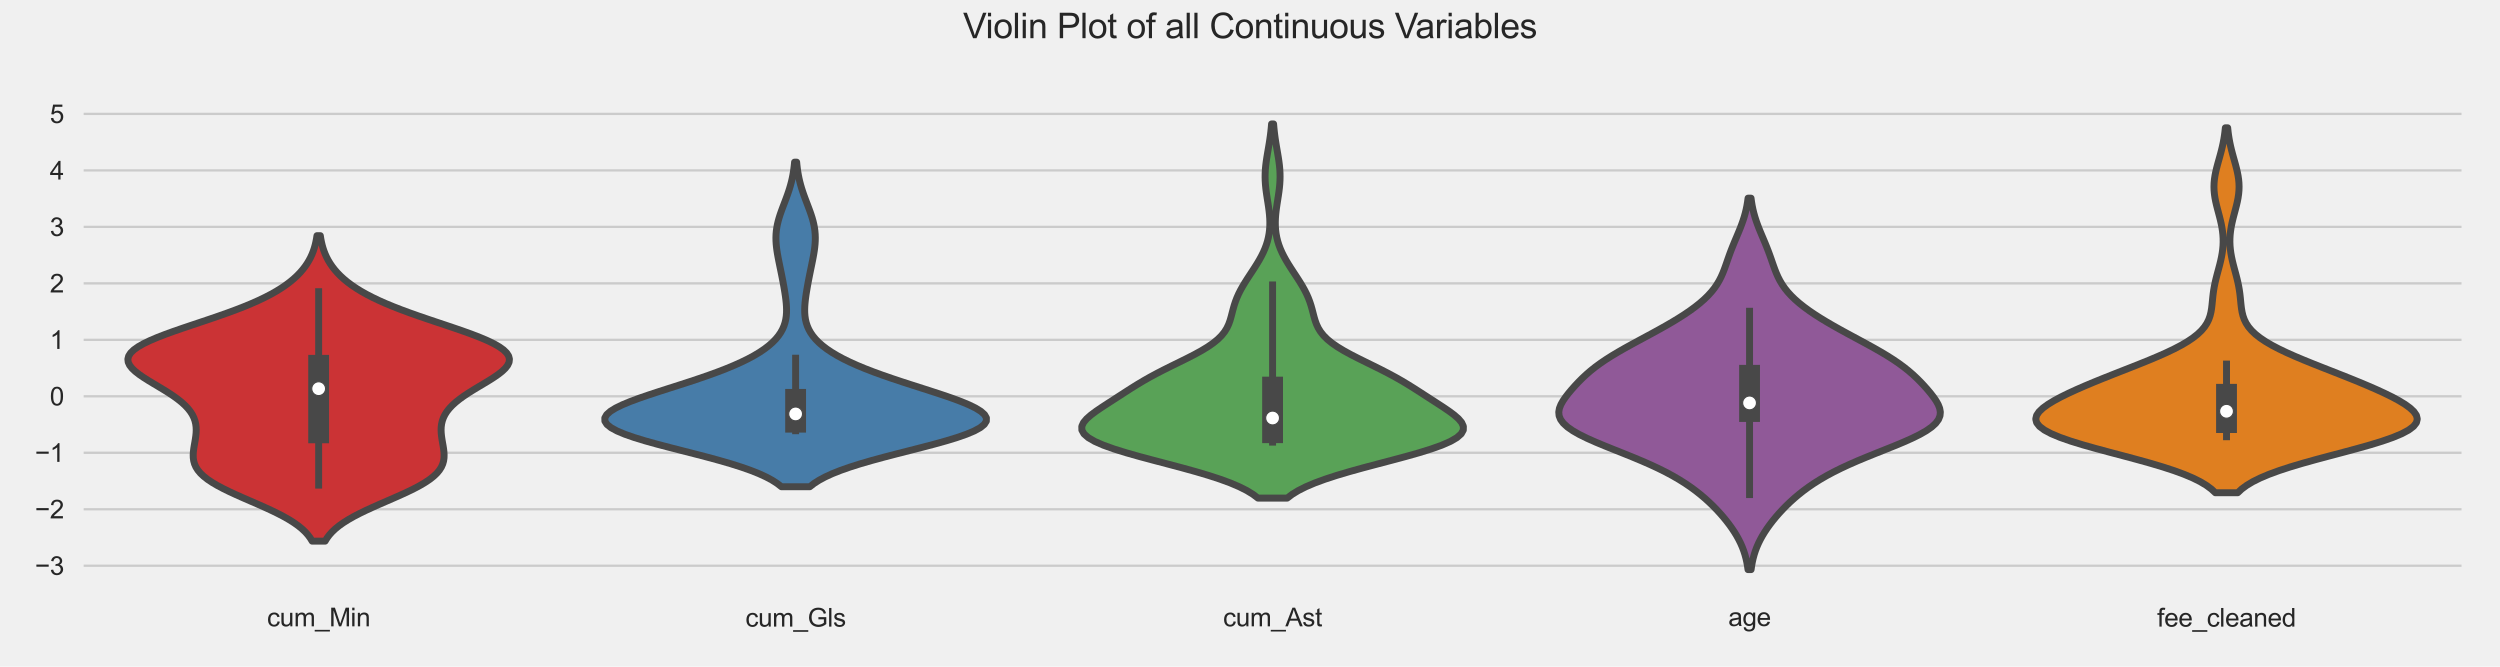 <?xml version="1.0" encoding="utf-8" standalone="no"?>
<!DOCTYPE svg PUBLIC "-//W3C//DTD SVG 1.1//EN"
  "http://www.w3.org/Graphics/SVG/1.1/DTD/svg11.dtd">
<svg xmlns:xlink="http://www.w3.org/1999/xlink" width="1080pt" height="288pt" viewBox="0 0 1080 288" xmlns="http://www.w3.org/2000/svg" version="1.1">
 <defs>
  <style type="text/css">*{stroke-linejoin: round; stroke-linecap: butt}</style>
 </defs>
 <g id="figure_1">
  <g id="patch_1">
   <path d="M 0 288 
L 1080 288 
L 1080 0 
L 0 0 
z
" style="fill: #f0f0f0"/>
  </g>
  <g id="axes_1">
   <g id="patch_2">
    <path d="M 34.63 255.699 
L 1064.88 255.699 
L 1064.88 43.92 
L 34.63 43.92 
z
" style="fill: #f0f0f0"/>
   </g>
   <g id="matplotlib.axis_1">
    <g id="xtick_1">
     <g id="text_1">
      <!-- cum_Min -->
      <g style="fill: #262626" transform="translate(115.345 270.572)scale(0.11 -0.11)">
       <defs>
        <path id="ArialMT-63" d="M 2588 1216 
L 3141 1144 
Q 3050 572 2676 248 
Q 2303 -75 1759 -75 
Q 1078 -75 664 370 
Q 250 816 250 1647 
Q 250 2184 428 2587 
Q 606 2991 970 3192 
Q 1334 3394 1763 3394 
Q 2303 3394 2647 3120 
Q 2991 2847 3088 2344 
L 2541 2259 
Q 2463 2594 2264 2762 
Q 2066 2931 1784 2931 
Q 1359 2931 1093 2626 
Q 828 2322 828 1663 
Q 828 994 1084 691 
Q 1341 388 1753 388 
Q 2084 388 2306 591 
Q 2528 794 2588 1216 
z
" transform="scale(0.016)"/>
        <path id="ArialMT-75" d="M 2597 0 
L 2597 488 
Q 2209 -75 1544 -75 
Q 1250 -75 995 37 
Q 741 150 617 320 
Q 494 491 444 738 
Q 409 903 409 1263 
L 409 3319 
L 972 3319 
L 972 1478 
Q 972 1038 1006 884 
Q 1059 663 1231 536 
Q 1403 409 1656 409 
Q 1909 409 2131 539 
Q 2353 669 2445 892 
Q 2538 1116 2538 1541 
L 2538 3319 
L 3100 3319 
L 3100 0 
L 2597 0 
z
" transform="scale(0.016)"/>
        <path id="ArialMT-6d" d="M 422 0 
L 422 3319 
L 925 3319 
L 925 2853 
Q 1081 3097 1340 3245 
Q 1600 3394 1931 3394 
Q 2300 3394 2536 3241 
Q 2772 3088 2869 2813 
Q 3263 3394 3894 3394 
Q 4388 3394 4653 3120 
Q 4919 2847 4919 2278 
L 4919 0 
L 4359 0 
L 4359 2091 
Q 4359 2428 4304 2576 
Q 4250 2725 4106 2815 
Q 3963 2906 3769 2906 
Q 3419 2906 3187 2673 
Q 2956 2441 2956 1928 
L 2956 0 
L 2394 0 
L 2394 2156 
Q 2394 2531 2256 2718 
Q 2119 2906 1806 2906 
Q 1569 2906 1367 2781 
Q 1166 2656 1075 2415 
Q 984 2175 984 1722 
L 984 0 
L 422 0 
z
" transform="scale(0.016)"/>
        <path id="ArialMT-5f" d="M -97 -1272 
L -97 -866 
L 3631 -866 
L 3631 -1272 
L -97 -1272 
z
" transform="scale(0.016)"/>
        <path id="ArialMT-4d" d="M 475 0 
L 475 4581 
L 1388 4581 
L 2472 1338 
Q 2622 884 2691 659 
Q 2769 909 2934 1394 
L 4031 4581 
L 4847 4581 
L 4847 0 
L 4263 0 
L 4263 3834 
L 2931 0 
L 2384 0 
L 1059 3900 
L 1059 0 
L 475 0 
z
" transform="scale(0.016)"/>
        <path id="ArialMT-69" d="M 425 3934 
L 425 4581 
L 988 4581 
L 988 3934 
L 425 3934 
z
M 425 0 
L 425 3319 
L 988 3319 
L 988 0 
L 425 0 
z
" transform="scale(0.016)"/>
        <path id="ArialMT-6e" d="M 422 0 
L 422 3319 
L 928 3319 
L 928 2847 
Q 1294 3394 1984 3394 
Q 2284 3394 2536 3286 
Q 2788 3178 2913 3003 
Q 3038 2828 3088 2588 
Q 3119 2431 3119 2041 
L 3119 0 
L 2556 0 
L 2556 2019 
Q 2556 2363 2490 2533 
Q 2425 2703 2258 2804 
Q 2091 2906 1866 2906 
Q 1506 2906 1245 2678 
Q 984 2450 984 1813 
L 984 0 
L 422 0 
z
" transform="scale(0.016)"/>
       </defs>
       <use xlink:href="#ArialMT-63"/>
       <use xlink:href="#ArialMT-75" x="50"/>
       <use xlink:href="#ArialMT-6d" x="105.615"/>
       <use xlink:href="#ArialMT-5f" x="188.916"/>
       <use xlink:href="#ArialMT-4d" x="244.531"/>
       <use xlink:href="#ArialMT-69" x="327.832"/>
       <use xlink:href="#ArialMT-6e" x="350.049"/>
      </g>
     </g>
    </g>
    <g id="xtick_2">
     <g id="text_2">
      <!-- cum_Gls -->
      <g style="fill: #262626" transform="translate(322.007 270.706)scale(0.11 -0.11)">
       <defs>
        <path id="ArialMT-47" d="M 2638 1797 
L 2638 2334 
L 4578 2338 
L 4578 638 
Q 4131 281 3656 101 
Q 3181 -78 2681 -78 
Q 2006 -78 1454 211 
Q 903 500 622 1047 
Q 341 1594 341 2269 
Q 341 2938 620 3517 
Q 900 4097 1425 4378 
Q 1950 4659 2634 4659 
Q 3131 4659 3532 4498 
Q 3934 4338 4162 4050 
Q 4391 3763 4509 3300 
L 3963 3150 
Q 3859 3500 3706 3700 
Q 3553 3900 3268 4020 
Q 2984 4141 2638 4141 
Q 2222 4141 1919 4014 
Q 1616 3888 1430 3681 
Q 1244 3475 1141 3228 
Q 966 2803 966 2306 
Q 966 1694 1177 1281 
Q 1388 869 1791 669 
Q 2194 469 2647 469 
Q 3041 469 3416 620 
Q 3791 772 3984 944 
L 3984 1797 
L 2638 1797 
z
" transform="scale(0.016)"/>
        <path id="ArialMT-6c" d="M 409 0 
L 409 4581 
L 972 4581 
L 972 0 
L 409 0 
z
" transform="scale(0.016)"/>
        <path id="ArialMT-73" d="M 197 991 
L 753 1078 
Q 800 744 1014 566 
Q 1228 388 1613 388 
Q 2000 388 2187 545 
Q 2375 703 2375 916 
Q 2375 1106 2209 1216 
Q 2094 1291 1634 1406 
Q 1016 1563 777 1677 
Q 538 1791 414 1992 
Q 291 2194 291 2438 
Q 291 2659 392 2848 
Q 494 3038 669 3163 
Q 800 3259 1026 3326 
Q 1253 3394 1513 3394 
Q 1903 3394 2198 3281 
Q 2494 3169 2634 2976 
Q 2775 2784 2828 2463 
L 2278 2388 
Q 2241 2644 2061 2787 
Q 1881 2931 1553 2931 
Q 1166 2931 1000 2803 
Q 834 2675 834 2503 
Q 834 2394 903 2306 
Q 972 2216 1119 2156 
Q 1203 2125 1616 2013 
Q 2213 1853 2448 1751 
Q 2684 1650 2818 1456 
Q 2953 1263 2953 975 
Q 2953 694 2789 445 
Q 2625 197 2315 61 
Q 2006 -75 1616 -75 
Q 969 -75 630 194 
Q 291 463 197 991 
z
" transform="scale(0.016)"/>
       </defs>
       <use xlink:href="#ArialMT-63"/>
       <use xlink:href="#ArialMT-75" x="50"/>
       <use xlink:href="#ArialMT-6d" x="105.615"/>
       <use xlink:href="#ArialMT-5f" x="188.916"/>
       <use xlink:href="#ArialMT-47" x="244.531"/>
       <use xlink:href="#ArialMT-6c" x="322.314"/>
       <use xlink:href="#ArialMT-73" x="344.531"/>
      </g>
     </g>
    </g>
    <g id="xtick_3">
     <g id="text_3">
      <!-- cum_Ast -->
      <g style="fill: #262626" transform="translate(528.36 270.572)scale(0.11 -0.11)">
       <defs>
        <path id="ArialMT-41" d="M -9 0 
L 1750 4581 
L 2403 4581 
L 4278 0 
L 3588 0 
L 3053 1388 
L 1138 1388 
L 634 0 
L -9 0 
z
M 1313 1881 
L 2866 1881 
L 2388 3150 
Q 2169 3728 2063 4100 
Q 1975 3659 1816 3225 
L 1313 1881 
z
" transform="scale(0.016)"/>
        <path id="ArialMT-74" d="M 1650 503 
L 1731 6 
Q 1494 -44 1306 -44 
Q 1000 -44 831 53 
Q 663 150 594 308 
Q 525 466 525 972 
L 525 2881 
L 113 2881 
L 113 3319 
L 525 3319 
L 525 4141 
L 1084 4478 
L 1084 3319 
L 1650 3319 
L 1650 2881 
L 1084 2881 
L 1084 941 
Q 1084 700 1114 631 
Q 1144 563 1211 522 
Q 1278 481 1403 481 
Q 1497 481 1650 503 
z
" transform="scale(0.016)"/>
       </defs>
       <use xlink:href="#ArialMT-63"/>
       <use xlink:href="#ArialMT-75" x="50"/>
       <use xlink:href="#ArialMT-6d" x="105.615"/>
       <use xlink:href="#ArialMT-5f" x="188.916"/>
       <use xlink:href="#ArialMT-41" x="244.531"/>
       <use xlink:href="#ArialMT-73" x="311.23"/>
       <use xlink:href="#ArialMT-74" x="361.23"/>
      </g>
     </g>
    </g>
    <g id="xtick_4">
     <g id="text_4">
      <!-- age -->
      <g style="fill: #262626" transform="translate(746.629 270.443)scale(0.11 -0.11)">
       <defs>
        <path id="ArialMT-61" d="M 2588 409 
Q 2275 144 1986 34 
Q 1697 -75 1366 -75 
Q 819 -75 525 192 
Q 231 459 231 875 
Q 231 1119 342 1320 
Q 453 1522 633 1644 
Q 813 1766 1038 1828 
Q 1203 1872 1538 1913 
Q 2219 1994 2541 2106 
Q 2544 2222 2544 2253 
Q 2544 2597 2384 2738 
Q 2169 2928 1744 2928 
Q 1347 2928 1158 2789 
Q 969 2650 878 2297 
L 328 2372 
Q 403 2725 575 2942 
Q 747 3159 1072 3276 
Q 1397 3394 1825 3394 
Q 2250 3394 2515 3294 
Q 2781 3194 2906 3042 
Q 3031 2891 3081 2659 
Q 3109 2516 3109 2141 
L 3109 1391 
Q 3109 606 3145 398 
Q 3181 191 3288 0 
L 2700 0 
Q 2613 175 2588 409 
z
M 2541 1666 
Q 2234 1541 1622 1453 
Q 1275 1403 1131 1340 
Q 988 1278 909 1158 
Q 831 1038 831 891 
Q 831 666 1001 516 
Q 1172 366 1500 366 
Q 1825 366 2078 508 
Q 2331 650 2450 897 
Q 2541 1088 2541 1459 
L 2541 1666 
z
" transform="scale(0.016)"/>
        <path id="ArialMT-67" d="M 319 -275 
L 866 -356 
Q 900 -609 1056 -725 
Q 1266 -881 1628 -881 
Q 2019 -881 2231 -725 
Q 2444 -569 2519 -288 
Q 2563 -116 2559 434 
Q 2191 0 1641 0 
Q 956 0 581 494 
Q 206 988 206 1678 
Q 206 2153 378 2554 
Q 550 2956 876 3175 
Q 1203 3394 1644 3394 
Q 2231 3394 2613 2919 
L 2613 3319 
L 3131 3319 
L 3131 450 
Q 3131 -325 2973 -648 
Q 2816 -972 2473 -1159 
Q 2131 -1347 1631 -1347 
Q 1038 -1347 672 -1080 
Q 306 -813 319 -275 
z
M 784 1719 
Q 784 1066 1043 766 
Q 1303 466 1694 466 
Q 2081 466 2343 764 
Q 2606 1063 2606 1700 
Q 2606 2309 2336 2618 
Q 2066 2928 1684 2928 
Q 1309 2928 1046 2623 
Q 784 2319 784 1719 
z
" transform="scale(0.016)"/>
        <path id="ArialMT-65" d="M 2694 1069 
L 3275 997 
Q 3138 488 2766 206 
Q 2394 -75 1816 -75 
Q 1088 -75 661 373 
Q 234 822 234 1631 
Q 234 2469 665 2931 
Q 1097 3394 1784 3394 
Q 2450 3394 2872 2941 
Q 3294 2488 3294 1666 
Q 3294 1616 3291 1516 
L 816 1516 
Q 847 969 1125 678 
Q 1403 388 1819 388 
Q 2128 388 2347 550 
Q 2566 713 2694 1069 
z
M 847 1978 
L 2700 1978 
Q 2663 2397 2488 2606 
Q 2219 2931 1791 2931 
Q 1403 2931 1139 2672 
Q 875 2413 847 1978 
z
" transform="scale(0.016)"/>
       </defs>
       <use xlink:href="#ArialMT-61"/>
       <use xlink:href="#ArialMT-67" x="55.615"/>
       <use xlink:href="#ArialMT-65" x="111.23"/>
      </g>
     </g>
    </g>
    <g id="xtick_5">
     <g id="text_5">
      <!-- fee_cleaned -->
      <g style="fill: #262626" transform="translate(931.887 270.706)scale(0.11 -0.11)">
       <defs>
        <path id="ArialMT-66" d="M 556 0 
L 556 2881 
L 59 2881 
L 59 3319 
L 556 3319 
L 556 3672 
Q 556 4006 616 4169 
Q 697 4388 901 4523 
Q 1106 4659 1475 4659 
Q 1713 4659 2000 4603 
L 1916 4113 
Q 1741 4144 1584 4144 
Q 1328 4144 1222 4034 
Q 1116 3925 1116 3625 
L 1116 3319 
L 1763 3319 
L 1763 2881 
L 1116 2881 
L 1116 0 
L 556 0 
z
" transform="scale(0.016)"/>
        <path id="ArialMT-64" d="M 2575 0 
L 2575 419 
Q 2259 -75 1647 -75 
Q 1250 -75 917 144 
Q 584 363 401 755 
Q 219 1147 219 1656 
Q 219 2153 384 2558 
Q 550 2963 881 3178 
Q 1213 3394 1622 3394 
Q 1922 3394 2156 3267 
Q 2391 3141 2538 2938 
L 2538 4581 
L 3097 4581 
L 3097 0 
L 2575 0 
z
M 797 1656 
Q 797 1019 1065 703 
Q 1334 388 1700 388 
Q 2069 388 2326 689 
Q 2584 991 2584 1609 
Q 2584 2291 2321 2609 
Q 2059 2928 1675 2928 
Q 1300 2928 1048 2622 
Q 797 2316 797 1656 
z
" transform="scale(0.016)"/>
       </defs>
       <use xlink:href="#ArialMT-66"/>
       <use xlink:href="#ArialMT-65" x="27.783"/>
       <use xlink:href="#ArialMT-65" x="83.398"/>
       <use xlink:href="#ArialMT-5f" x="139.014"/>
       <use xlink:href="#ArialMT-63" x="194.629"/>
       <use xlink:href="#ArialMT-6c" x="244.629"/>
       <use xlink:href="#ArialMT-65" x="266.846"/>
       <use xlink:href="#ArialMT-61" x="322.461"/>
       <use xlink:href="#ArialMT-6e" x="378.076"/>
       <use xlink:href="#ArialMT-65" x="433.691"/>
       <use xlink:href="#ArialMT-64" x="489.307"/>
      </g>
     </g>
    </g>
   </g>
   <g id="matplotlib.axis_2">
    <g id="ytick_1">
     <g id="line2d_1">
      <path d="M 34.63 244.397 
L 1064.88 244.397 
" clip-path="url(#p0bb8c20be9)" style="fill: none; stroke: #cbcbcb"/>
     </g>
     <g id="text_6">
      <!-- −3 -->
      <g style="fill: #262626" transform="translate(15.088 248.334)scale(0.11 -0.11)">
       <defs>
        <path id="ArialMT-2212" d="M 3381 1997 
L 356 1997 
L 356 2522 
L 3381 2522 
L 3381 1997 
z
" transform="scale(0.016)"/>
        <path id="ArialMT-33" d="M 269 1209 
L 831 1284 
Q 928 806 1161 595 
Q 1394 384 1728 384 
Q 2125 384 2398 659 
Q 2672 934 2672 1341 
Q 2672 1728 2419 1979 
Q 2166 2231 1775 2231 
Q 1616 2231 1378 2169 
L 1441 2663 
Q 1497 2656 1531 2656 
Q 1891 2656 2178 2843 
Q 2466 3031 2466 3422 
Q 2466 3731 2256 3934 
Q 2047 4138 1716 4138 
Q 1388 4138 1169 3931 
Q 950 3725 888 3313 
L 325 3413 
Q 428 3978 793 4289 
Q 1159 4600 1703 4600 
Q 2078 4600 2393 4439 
Q 2709 4278 2876 4000 
Q 3044 3722 3044 3409 
Q 3044 3113 2884 2869 
Q 2725 2625 2413 2481 
Q 2819 2388 3044 2092 
Q 3269 1797 3269 1353 
Q 3269 753 2831 336 
Q 2394 -81 1725 -81 
Q 1122 -81 723 278 
Q 325 638 269 1209 
z
" transform="scale(0.016)"/>
       </defs>
       <use xlink:href="#ArialMT-2212"/>
       <use xlink:href="#ArialMT-33" x="58.398"/>
      </g>
     </g>
    </g>
    <g id="ytick_2">
     <g id="line2d_2">
      <path d="M 34.63 219.999 
L 1064.88 219.999 
" clip-path="url(#p0bb8c20be9)" style="fill: none; stroke: #cbcbcb"/>
     </g>
     <g id="text_7">
      <!-- −2 -->
      <g style="fill: #262626" transform="translate(15.088 223.935)scale(0.11 -0.11)">
       <defs>
        <path id="ArialMT-32" d="M 3222 541 
L 3222 0 
L 194 0 
Q 188 203 259 391 
Q 375 700 629 1000 
Q 884 1300 1366 1694 
Q 2113 2306 2375 2664 
Q 2638 3022 2638 3341 
Q 2638 3675 2398 3904 
Q 2159 4134 1775 4134 
Q 1369 4134 1125 3890 
Q 881 3647 878 3216 
L 300 3275 
Q 359 3922 746 4261 
Q 1134 4600 1788 4600 
Q 2447 4600 2831 4234 
Q 3216 3869 3216 3328 
Q 3216 3053 3103 2787 
Q 2991 2522 2730 2228 
Q 2469 1934 1863 1422 
Q 1356 997 1212 845 
Q 1069 694 975 541 
L 3222 541 
z
" transform="scale(0.016)"/>
       </defs>
       <use xlink:href="#ArialMT-2212"/>
       <use xlink:href="#ArialMT-32" x="58.398"/>
      </g>
     </g>
    </g>
    <g id="ytick_3">
     <g id="line2d_3">
      <path d="M 34.63 195.6 
L 1064.88 195.6 
" clip-path="url(#p0bb8c20be9)" style="fill: none; stroke: #cbcbcb"/>
     </g>
     <g id="text_8">
      <!-- −1 -->
      <g style="fill: #262626" transform="translate(15.088 199.537)scale(0.11 -0.11)">
       <defs>
        <path id="ArialMT-31" d="M 2384 0 
L 1822 0 
L 1822 3584 
Q 1619 3391 1289 3197 
Q 959 3003 697 2906 
L 697 3450 
Q 1169 3672 1522 3987 
Q 1875 4303 2022 4600 
L 2384 4600 
L 2384 0 
z
" transform="scale(0.016)"/>
       </defs>
       <use xlink:href="#ArialMT-2212"/>
       <use xlink:href="#ArialMT-31" x="58.398"/>
      </g>
     </g>
    </g>
    <g id="ytick_4">
     <g id="line2d_4">
      <path d="M 34.63 171.202 
L 1064.88 171.202 
" clip-path="url(#p0bb8c20be9)" style="fill: none; stroke: #cbcbcb"/>
     </g>
     <g id="text_9">
      <!-- 0 -->
      <g style="fill: #262626" transform="translate(21.513 175.138)scale(0.11 -0.11)">
       <defs>
        <path id="ArialMT-30" d="M 266 2259 
Q 266 3072 433 3567 
Q 600 4063 929 4331 
Q 1259 4600 1759 4600 
Q 2128 4600 2406 4451 
Q 2684 4303 2865 4023 
Q 3047 3744 3150 3342 
Q 3253 2941 3253 2259 
Q 3253 1453 3087 958 
Q 2922 463 2592 192 
Q 2263 -78 1759 -78 
Q 1097 -78 719 397 
Q 266 969 266 2259 
z
M 844 2259 
Q 844 1131 1108 757 
Q 1372 384 1759 384 
Q 2147 384 2411 759 
Q 2675 1134 2675 2259 
Q 2675 3391 2411 3762 
Q 2147 4134 1753 4134 
Q 1366 4134 1134 3806 
Q 844 3388 844 2259 
z
" transform="scale(0.016)"/>
       </defs>
       <use xlink:href="#ArialMT-30"/>
      </g>
     </g>
    </g>
    <g id="ytick_5">
     <g id="line2d_5">
      <path d="M 34.63 146.803 
L 1064.88 146.803 
" clip-path="url(#p0bb8c20be9)" style="fill: none; stroke: #cbcbcb"/>
     </g>
     <g id="text_10">
      <!-- 1 -->
      <g style="fill: #262626" transform="translate(21.513 150.74)scale(0.11 -0.11)">
       <use xlink:href="#ArialMT-31"/>
      </g>
     </g>
    </g>
    <g id="ytick_6">
     <g id="line2d_6">
      <path d="M 34.63 122.405 
L 1064.88 122.405 
" clip-path="url(#p0bb8c20be9)" style="fill: none; stroke: #cbcbcb"/>
     </g>
     <g id="text_11">
      <!-- 2 -->
      <g style="fill: #262626" transform="translate(21.513 126.342)scale(0.11 -0.11)">
       <use xlink:href="#ArialMT-32"/>
      </g>
     </g>
    </g>
    <g id="ytick_7">
     <g id="line2d_7">
      <path d="M 34.63 98.006 
L 1064.88 98.006 
" clip-path="url(#p0bb8c20be9)" style="fill: none; stroke: #cbcbcb"/>
     </g>
     <g id="text_12">
      <!-- 3 -->
      <g style="fill: #262626" transform="translate(21.513 101.943)scale(0.11 -0.11)">
       <use xlink:href="#ArialMT-33"/>
      </g>
     </g>
    </g>
    <g id="ytick_8">
     <g id="line2d_8">
      <path d="M 34.63 73.608 
L 1064.88 73.608 
" clip-path="url(#p0bb8c20be9)" style="fill: none; stroke: #cbcbcb"/>
     </g>
     <g id="text_13">
      <!-- 4 -->
      <g style="fill: #262626" transform="translate(21.513 77.545)scale(0.11 -0.11)">
       <defs>
        <path id="ArialMT-34" d="M 2069 0 
L 2069 1097 
L 81 1097 
L 81 1613 
L 2172 4581 
L 2631 4581 
L 2631 1613 
L 3250 1613 
L 3250 1097 
L 2631 1097 
L 2631 0 
L 2069 0 
z
M 2069 1613 
L 2069 3678 
L 634 1613 
L 2069 1613 
z
" transform="scale(0.016)"/>
       </defs>
       <use xlink:href="#ArialMT-34"/>
      </g>
     </g>
    </g>
    <g id="ytick_9">
     <g id="line2d_9">
      <path d="M 34.63 49.209 
L 1064.88 49.209 
" clip-path="url(#p0bb8c20be9)" style="fill: none; stroke: #cbcbcb"/>
     </g>
     <g id="text_14">
      <!-- 5 -->
      <g style="fill: #262626" transform="translate(21.513 53.146)scale(0.11 -0.11)">
       <defs>
        <path id="ArialMT-35" d="M 266 1200 
L 856 1250 
Q 922 819 1161 601 
Q 1400 384 1738 384 
Q 2144 384 2425 690 
Q 2706 997 2706 1503 
Q 2706 1984 2436 2262 
Q 2166 2541 1728 2541 
Q 1456 2541 1237 2417 
Q 1019 2294 894 2097 
L 366 2166 
L 809 4519 
L 3088 4519 
L 3088 3981 
L 1259 3981 
L 1013 2750 
Q 1425 3038 1878 3038 
Q 2478 3038 2890 2622 
Q 3303 2206 3303 1553 
Q 3303 931 2941 478 
Q 2500 -78 1738 -78 
Q 1113 -78 717 272 
Q 322 622 266 1200 
z
" transform="scale(0.016)"/>
       </defs>
       <use xlink:href="#ArialMT-35"/>
      </g>
     </g>
    </g>
   </g>
   <g id="PolyCollection_1">
    <defs>
     <path id="mc15cc7139d" d="M 140.454 -54.229 
L 134.856 -54.229 
L 134.039 -55.562 
L 133.044 -56.895 
L 131.849 -58.228 
L 130.438 -59.561 
L 128.796 -60.894 
L 126.916 -62.227 
L 124.797 -63.559 
L 122.447 -64.892 
L 119.884 -66.225 
L 117.133 -67.558 
L 114.233 -68.891 
L 111.225 -70.224 
L 108.162 -71.557 
L 105.099 -72.89 
L 102.094 -74.223 
L 99.202 -75.556 
L 96.476 -76.889 
L 93.961 -78.221 
L 91.696 -79.554 
L 89.706 -80.887 
L 88.007 -82.22 
L 86.603 -83.553 
L 85.488 -84.886 
L 84.645 -86.219 
L 84.052 -87.552 
L 83.679 -88.885 
L 83.492 -90.218 
L 83.457 -91.551 
L 83.539 -92.883 
L 83.703 -94.216 
L 83.917 -95.549 
L 84.152 -96.882 
L 84.378 -98.215 
L 84.571 -99.548 
L 84.706 -100.881 
L 84.761 -102.214 
L 84.712 -103.547 
L 84.541 -104.88 
L 84.226 -106.213 
L 83.75 -107.545 
L 83.095 -108.878 
L 82.249 -110.211 
L 81.2 -111.544 
L 79.944 -112.877 
L 78.481 -114.21 
L 76.82 -115.543 
L 74.977 -116.876 
L 72.975 -118.209 
L 70.85 -119.542 
L 68.644 -120.875 
L 66.41 -122.208 
L 64.206 -123.54 
L 62.099 -124.873 
L 60.156 -126.206 
L 58.448 -127.539 
L 57.043 -128.872 
L 56.005 -130.205 
L 55.387 -131.538 
L 55.235 -132.871 
L 55.579 -134.204 
L 56.435 -135.537 
L 57.803 -136.87 
L 59.669 -138.202 
L 62.001 -139.535 
L 64.758 -140.868 
L 67.884 -142.201 
L 71.317 -143.534 
L 74.991 -144.867 
L 78.835 -146.2 
L 82.781 -147.533 
L 86.763 -148.866 
L 90.722 -150.199 
L 94.605 -151.532 
L 98.367 -152.864 
L 101.974 -154.197 
L 105.397 -155.53 
L 108.617 -156.863 
L 111.625 -158.196 
L 114.415 -159.529 
L 116.987 -160.862 
L 119.347 -162.195 
L 121.503 -163.528 
L 123.465 -164.861 
L 125.244 -166.194 
L 126.851 -167.526 
L 128.298 -168.859 
L 129.596 -170.192 
L 130.756 -171.525 
L 131.787 -172.858 
L 132.7 -174.191 
L 133.502 -175.524 
L 134.202 -176.857 
L 134.809 -178.19 
L 135.33 -179.523 
L 135.774 -180.856 
L 136.148 -182.189 
L 136.46 -183.521 
L 136.717 -184.854 
L 136.927 -186.187 
L 138.383 -186.187 
L 138.383 -186.187 
L 138.593 -184.854 
L 138.85 -183.521 
L 139.162 -182.189 
L 139.536 -180.856 
L 139.98 -179.523 
L 140.501 -178.19 
L 141.108 -176.857 
L 141.808 -175.524 
L 142.61 -174.191 
L 143.523 -172.858 
L 144.554 -171.525 
L 145.714 -170.192 
L 147.012 -168.859 
L 148.459 -167.526 
L 150.066 -166.194 
L 151.845 -164.861 
L 153.807 -163.528 
L 155.963 -162.195 
L 158.323 -160.862 
L 160.895 -159.529 
L 163.685 -158.196 
L 166.693 -156.863 
L 169.913 -155.53 
L 173.336 -154.197 
L 176.943 -152.864 
L 180.705 -151.532 
L 184.588 -150.199 
L 188.547 -148.866 
L 192.529 -147.533 
L 196.475 -146.2 
L 200.319 -144.867 
L 203.993 -143.534 
L 207.426 -142.201 
L 210.552 -140.868 
L 213.309 -139.535 
L 215.641 -138.202 
L 217.507 -136.87 
L 218.875 -135.537 
L 219.731 -134.204 
L 220.075 -132.871 
L 219.923 -131.538 
L 219.305 -130.205 
L 218.267 -128.872 
L 216.862 -127.539 
L 215.154 -126.206 
L 213.211 -124.873 
L 211.104 -123.54 
L 208.9 -122.208 
L 206.666 -120.875 
L 204.46 -119.542 
L 202.335 -118.209 
L 200.333 -116.876 
L 198.49 -115.543 
L 196.829 -114.21 
L 195.366 -112.877 
L 194.11 -111.544 
L 193.061 -110.211 
L 192.215 -108.878 
L 191.56 -107.545 
L 191.084 -106.213 
L 190.769 -104.88 
L 190.598 -103.547 
L 190.549 -102.214 
L 190.604 -100.881 
L 190.739 -99.548 
L 190.932 -98.215 
L 191.158 -96.882 
L 191.393 -95.549 
L 191.607 -94.216 
L 191.771 -92.883 
L 191.853 -91.551 
L 191.818 -90.218 
L 191.631 -88.885 
L 191.258 -87.552 
L 190.665 -86.219 
L 189.822 -84.886 
L 188.707 -83.553 
L 187.303 -82.22 
L 185.604 -80.887 
L 183.614 -79.554 
L 181.349 -78.221 
L 178.834 -76.889 
L 176.108 -75.556 
L 173.216 -74.223 
L 170.211 -72.89 
L 167.148 -71.557 
L 164.085 -70.224 
L 161.077 -68.891 
L 158.177 -67.558 
L 155.426 -66.225 
L 152.863 -64.892 
L 150.513 -63.559 
L 148.394 -62.227 
L 146.514 -60.894 
L 144.872 -59.561 
L 143.461 -58.228 
L 142.266 -56.895 
L 141.271 -55.562 
L 140.454 -54.229 
z
" style="stroke: #484848; stroke-width: 3"/>
    </defs>
    <g clip-path="url(#p0bb8c20be9)">
     <use xlink:href="#mc15cc7139d" x="0" y="288" style="fill: #cb3335; stroke: #484848; stroke-width: 3"/>
    </g>
   </g>
   <g id="PolyCollection_2">
    <defs>
     <path id="m26323642f6" d="M 349.839 -77.733 
L 337.571 -77.733 
L 335.751 -79.15 
L 333.539 -80.566 
L 330.899 -81.982 
L 327.802 -83.399 
L 324.233 -84.815 
L 320.197 -86.231 
L 315.718 -87.648 
L 310.843 -89.064 
L 305.641 -90.48 
L 300.208 -91.897 
L 294.658 -93.313 
L 289.121 -94.729 
L 283.739 -96.146 
L 278.658 -97.562 
L 274.02 -98.978 
L 269.956 -100.395 
L 266.579 -101.811 
L 263.978 -103.227 
L 262.213 -104.644 
L 261.316 -106.06 
L 261.285 -107.476 
L 262.091 -108.893 
L 263.678 -110.309 
L 265.97 -111.725 
L 268.873 -113.142 
L 272.287 -114.558 
L 276.102 -115.974 
L 280.214 -117.391 
L 284.521 -118.807 
L 288.928 -120.223 
L 293.353 -121.64 
L 297.724 -123.056 
L 301.981 -124.472 
L 306.075 -125.889 
L 309.97 -127.305 
L 313.637 -128.721 
L 317.056 -130.138 
L 320.217 -131.554 
L 323.112 -132.97 
L 325.741 -134.387 
L 328.106 -135.803 
L 330.213 -137.219 
L 332.07 -138.636 
L 333.688 -140.052 
L 335.078 -141.468 
L 336.254 -142.885 
L 337.229 -144.301 
L 338.019 -145.717 
L 338.64 -147.134 
L 339.108 -148.55 
L 339.441 -149.966 
L 339.655 -151.383 
L 339.766 -152.799 
L 339.792 -154.215 
L 339.747 -155.632 
L 339.644 -157.048 
L 339.497 -158.464 
L 339.315 -159.881 
L 339.106 -161.297 
L 338.877 -162.713 
L 338.633 -164.13 
L 338.376 -165.546 
L 338.11 -166.962 
L 337.834 -168.379 
L 337.551 -169.795 
L 337.262 -171.211 
L 336.969 -172.628 
L 336.678 -174.044 
L 336.392 -175.46 
L 336.118 -176.877 
L 335.863 -178.293 
L 335.637 -179.709 
L 335.449 -181.126 
L 335.307 -182.542 
L 335.222 -183.958 
L 335.2 -185.375 
L 335.247 -186.791 
L 335.368 -188.207 
L 335.563 -189.624 
L 335.831 -191.04 
L 336.167 -192.456 
L 336.564 -193.873 
L 337.014 -195.289 
L 337.505 -196.705 
L 338.026 -198.122 
L 338.563 -199.538 
L 339.104 -200.954 
L 339.638 -202.371 
L 340.154 -203.787 
L 340.643 -205.203 
L 341.097 -206.62 
L 341.512 -208.036 
L 341.885 -209.452 
L 342.214 -210.869 
L 342.499 -212.285 
L 342.743 -213.701 
L 342.947 -215.118 
L 343.117 -216.534 
L 343.254 -217.95 
L 344.156 -217.95 
L 344.156 -217.95 
L 344.293 -216.534 
L 344.463 -215.118 
L 344.667 -213.701 
L 344.911 -212.285 
L 345.196 -210.869 
L 345.525 -209.452 
L 345.898 -208.036 
L 346.313 -206.62 
L 346.767 -205.203 
L 347.256 -203.787 
L 347.772 -202.371 
L 348.306 -200.954 
L 348.847 -199.538 
L 349.384 -198.122 
L 349.905 -196.705 
L 350.396 -195.289 
L 350.846 -193.873 
L 351.243 -192.456 
L 351.579 -191.04 
L 351.847 -189.624 
L 352.042 -188.207 
L 352.163 -186.791 
L 352.21 -185.375 
L 352.188 -183.958 
L 352.103 -182.542 
L 351.961 -181.126 
L 351.773 -179.709 
L 351.547 -178.293 
L 351.292 -176.877 
L 351.018 -175.46 
L 350.732 -174.044 
L 350.441 -172.628 
L 350.148 -171.211 
L 349.859 -169.795 
L 349.576 -168.379 
L 349.3 -166.962 
L 349.034 -165.546 
L 348.777 -164.13 
L 348.533 -162.713 
L 348.304 -161.297 
L 348.095 -159.881 
L 347.913 -158.464 
L 347.766 -157.048 
L 347.663 -155.632 
L 347.618 -154.215 
L 347.644 -152.799 
L 347.755 -151.383 
L 347.969 -149.966 
L 348.302 -148.55 
L 348.77 -147.134 
L 349.391 -145.717 
L 350.181 -144.301 
L 351.156 -142.885 
L 352.332 -141.468 
L 353.722 -140.052 
L 355.34 -138.636 
L 357.197 -137.219 
L 359.304 -135.803 
L 361.669 -134.387 
L 364.298 -132.97 
L 367.193 -131.554 
L 370.354 -130.138 
L 373.773 -128.721 
L 377.44 -127.305 
L 381.335 -125.889 
L 385.429 -124.472 
L 389.686 -123.056 
L 394.057 -121.64 
L 398.482 -120.223 
L 402.889 -118.807 
L 407.196 -117.391 
L 411.308 -115.974 
L 415.123 -114.558 
L 418.537 -113.142 
L 421.44 -111.725 
L 423.732 -110.309 
L 425.319 -108.893 
L 426.125 -107.476 
L 426.094 -106.06 
L 425.197 -104.644 
L 423.432 -103.227 
L 420.831 -101.811 
L 417.454 -100.395 
L 413.39 -98.978 
L 408.752 -97.562 
L 403.671 -96.146 
L 398.289 -94.729 
L 392.752 -93.313 
L 387.202 -91.897 
L 381.769 -90.48 
L 376.567 -89.064 
L 371.692 -87.648 
L 367.213 -86.231 
L 363.177 -84.815 
L 359.608 -83.399 
L 356.511 -81.982 
L 353.871 -80.566 
L 351.659 -79.15 
L 349.839 -77.733 
z
" style="stroke: #484848; stroke-width: 3"/>
    </defs>
    <g clip-path="url(#p0bb8c20be9)">
     <use xlink:href="#m26323642f6" x="0" y="288" style="fill: #477ca8; stroke: #484848; stroke-width: 3"/>
    </g>
   </g>
   <g id="PolyCollection_3">
    <defs>
     <path id="m78b1490185" d="M 556.067 -72.818 
L 543.443 -72.818 
L 541.291 -74.451 
L 538.619 -76.083 
L 535.379 -77.716 
L 531.542 -79.349 
L 527.106 -80.981 
L 522.102 -82.614 
L 516.6 -84.247 
L 510.706 -85.879 
L 504.565 -87.512 
L 498.351 -89.145 
L 492.257 -90.777 
L 486.487 -92.41 
L 481.234 -94.043 
L 476.673 -95.675 
L 472.94 -97.308 
L 470.128 -98.941 
L 468.274 -100.573 
L 467.365 -102.206 
L 467.335 -103.839 
L 468.076 -105.472 
L 469.452 -107.104 
L 471.312 -108.737 
L 473.508 -110.37 
L 475.907 -112.002 
L 478.406 -113.635 
L 480.933 -115.268 
L 483.457 -116.9 
L 485.978 -118.533 
L 488.523 -120.166 
L 491.134 -121.798 
L 493.855 -123.431 
L 496.721 -125.064 
L 499.745 -126.696 
L 502.918 -128.329 
L 506.201 -129.962 
L 509.531 -131.595 
L 512.831 -133.227 
L 516.011 -134.86 
L 518.987 -136.493 
L 521.685 -138.125 
L 524.053 -139.758 
L 526.061 -141.391 
L 527.708 -143.023 
L 529.014 -144.656 
L 530.023 -146.289 
L 530.789 -147.921 
L 531.378 -149.554 
L 531.854 -151.187 
L 532.277 -152.819 
L 532.701 -154.452 
L 533.167 -156.085 
L 533.705 -157.717 
L 534.332 -159.35 
L 535.057 -160.983 
L 535.877 -162.616 
L 536.785 -164.248 
L 537.765 -165.881 
L 538.798 -167.514 
L 539.864 -169.146 
L 540.94 -170.779 
L 542.002 -172.412 
L 543.03 -174.044 
L 544.002 -175.677 
L 544.902 -177.31 
L 545.715 -178.942 
L 546.432 -180.575 
L 547.045 -182.208 
L 547.552 -183.84 
L 547.953 -185.473 
L 548.25 -187.106 
L 548.448 -188.738 
L 548.555 -190.371 
L 548.577 -192.004 
L 548.523 -193.637 
L 548.404 -195.269 
L 548.23 -196.902 
L 548.015 -198.535 
L 547.772 -200.167 
L 547.515 -201.8 
L 547.261 -203.433 
L 547.024 -205.065 
L 546.82 -206.698 
L 546.662 -208.331 
L 546.561 -209.963 
L 546.522 -211.596 
L 546.549 -213.229 
L 546.641 -214.861 
L 546.792 -216.494 
L 546.994 -218.127 
L 547.234 -219.76 
L 547.501 -221.392 
L 547.781 -223.025 
L 548.061 -224.658 
L 548.331 -226.29 
L 548.583 -227.923 
L 548.81 -229.556 
L 549.009 -231.188 
L 549.178 -232.821 
L 549.318 -234.454 
L 550.192 -234.454 
L 550.192 -234.454 
L 550.332 -232.821 
L 550.501 -231.188 
L 550.7 -229.556 
L 550.927 -227.923 
L 551.179 -226.29 
L 551.449 -224.658 
L 551.729 -223.025 
L 552.009 -221.392 
L 552.276 -219.76 
L 552.516 -218.127 
L 552.718 -216.494 
L 552.869 -214.861 
L 552.961 -213.229 
L 552.988 -211.596 
L 552.949 -209.963 
L 552.848 -208.331 
L 552.69 -206.698 
L 552.486 -205.065 
L 552.249 -203.433 
L 551.995 -201.8 
L 551.738 -200.167 
L 551.495 -198.535 
L 551.28 -196.902 
L 551.106 -195.269 
L 550.987 -193.637 
L 550.933 -192.004 
L 550.955 -190.371 
L 551.062 -188.738 
L 551.26 -187.106 
L 551.557 -185.473 
L 551.958 -183.84 
L 552.465 -182.208 
L 553.078 -180.575 
L 553.795 -178.942 
L 554.608 -177.31 
L 555.508 -175.677 
L 556.48 -174.044 
L 557.508 -172.412 
L 558.57 -170.779 
L 559.646 -169.146 
L 560.712 -167.514 
L 561.745 -165.881 
L 562.725 -164.248 
L 563.633 -162.616 
L 564.453 -160.983 
L 565.178 -159.35 
L 565.805 -157.717 
L 566.343 -156.085 
L 566.809 -154.452 
L 567.233 -152.819 
L 567.656 -151.187 
L 568.132 -149.554 
L 568.721 -147.921 
L 569.487 -146.289 
L 570.496 -144.656 
L 571.802 -143.023 
L 573.449 -141.391 
L 575.457 -139.758 
L 577.825 -138.125 
L 580.523 -136.493 
L 583.499 -134.86 
L 586.679 -133.227 
L 589.979 -131.595 
L 593.309 -129.962 
L 596.592 -128.329 
L 599.765 -126.696 
L 602.789 -125.064 
L 605.655 -123.431 
L 608.376 -121.798 
L 610.987 -120.166 
L 613.532 -118.533 
L 616.053 -116.9 
L 618.577 -115.268 
L 621.104 -113.635 
L 623.603 -112.002 
L 626.002 -110.37 
L 628.198 -108.737 
L 630.058 -107.104 
L 631.434 -105.472 
L 632.175 -103.839 
L 632.145 -102.206 
L 631.236 -100.573 
L 629.382 -98.941 
L 626.57 -97.308 
L 622.837 -95.675 
L 618.276 -94.043 
L 613.023 -92.41 
L 607.253 -90.777 
L 601.159 -89.145 
L 594.945 -87.512 
L 588.804 -85.879 
L 582.91 -84.247 
L 577.408 -82.614 
L 572.404 -80.981 
L 567.968 -79.349 
L 564.131 -77.716 
L 560.891 -76.083 
L 558.219 -74.451 
L 556.067 -72.818 
z
" style="stroke: #484848; stroke-width: 3"/>
    </defs>
    <g clip-path="url(#p0bb8c20be9)">
     <use xlink:href="#m78b1490185" x="0" y="288" style="fill: #59a257; stroke: #484848; stroke-width: 3"/>
    </g>
   </g>
   <g id="PolyCollection_4">
    <defs>
     <path id="me9b516085d" d="M 756.472 -41.928 
L 755.138 -41.928 
L 754.905 -43.548 
L 754.611 -45.169 
L 754.248 -46.79 
L 753.808 -48.411 
L 753.284 -50.032 
L 752.67 -51.653 
L 751.963 -53.273 
L 751.162 -54.894 
L 750.267 -56.515 
L 749.28 -58.136 
L 748.204 -59.757 
L 747.041 -61.378 
L 745.795 -62.999 
L 744.467 -64.619 
L 743.057 -66.24 
L 741.562 -67.861 
L 739.977 -69.482 
L 738.294 -71.103 
L 736.503 -72.724 
L 734.591 -74.344 
L 732.541 -75.965 
L 730.336 -77.586 
L 727.955 -79.207 
L 725.379 -80.828 
L 722.588 -82.449 
L 719.569 -84.07 
L 716.313 -85.69 
L 712.825 -87.311 
L 709.12 -88.932 
L 705.235 -90.553 
L 701.223 -92.174 
L 697.158 -93.795 
L 693.13 -95.415 
L 689.242 -97.036 
L 685.603 -98.657 
L 682.316 -100.278 
L 679.474 -101.899 
L 677.148 -103.52 
L 675.38 -105.14 
L 674.181 -106.761 
L 673.532 -108.382 
L 673.385 -110.003 
L 673.671 -111.624 
L 674.312 -113.245 
L 675.225 -114.866 
L 676.338 -116.486 
L 677.592 -118.107 
L 678.949 -119.728 
L 680.389 -121.349 
L 681.911 -122.97 
L 683.529 -124.591 
L 685.263 -126.211 
L 687.138 -127.832 
L 689.174 -129.453 
L 691.383 -131.074 
L 693.77 -132.695 
L 696.325 -134.316 
L 699.033 -135.937 
L 701.866 -137.557 
L 704.793 -139.178 
L 707.779 -140.799 
L 710.789 -142.42 
L 713.789 -144.041 
L 716.746 -145.662 
L 719.633 -147.282 
L 722.424 -148.903 
L 725.098 -150.524 
L 727.637 -152.145 
L 730.023 -153.766 
L 732.245 -155.387 
L 734.289 -157.008 
L 736.148 -158.628 
L 737.817 -160.249 
L 739.297 -161.87 
L 740.591 -163.491 
L 741.712 -165.112 
L 742.676 -166.733 
L 743.506 -168.353 
L 744.228 -169.974 
L 744.869 -171.595 
L 745.459 -173.216 
L 746.025 -174.837 
L 746.589 -176.458 
L 747.168 -178.078 
L 747.772 -179.699 
L 748.406 -181.32 
L 749.068 -182.941 
L 749.748 -184.562 
L 750.434 -186.183 
L 751.114 -187.804 
L 751.772 -189.424 
L 752.394 -191.045 
L 752.968 -192.666 
L 753.486 -194.287 
L 753.943 -195.908 
L 754.336 -197.529 
L 754.668 -199.149 
L 754.94 -200.77 
L 755.16 -202.391 
L 756.45 -202.391 
L 756.45 -202.391 
L 756.67 -200.77 
L 756.942 -199.149 
L 757.274 -197.529 
L 757.667 -195.908 
L 758.124 -194.287 
L 758.642 -192.666 
L 759.216 -191.045 
L 759.838 -189.424 
L 760.496 -187.804 
L 761.176 -186.183 
L 761.862 -184.562 
L 762.542 -182.941 
L 763.204 -181.32 
L 763.838 -179.699 
L 764.442 -178.078 
L 765.021 -176.458 
L 765.585 -174.837 
L 766.151 -173.216 
L 766.741 -171.595 
L 767.382 -169.974 
L 768.104 -168.353 
L 768.934 -166.733 
L 769.898 -165.112 
L 771.019 -163.491 
L 772.313 -161.87 
L 773.793 -160.249 
L 775.462 -158.628 
L 777.321 -157.008 
L 779.365 -155.387 
L 781.587 -153.766 
L 783.973 -152.145 
L 786.512 -150.524 
L 789.186 -148.903 
L 791.977 -147.282 
L 794.864 -145.662 
L 797.821 -144.041 
L 800.821 -142.42 
L 803.831 -140.799 
L 806.817 -139.178 
L 809.744 -137.557 
L 812.577 -135.937 
L 815.285 -134.316 
L 817.84 -132.695 
L 820.227 -131.074 
L 822.436 -129.453 
L 824.472 -127.832 
L 826.347 -126.211 
L 828.081 -124.591 
L 829.699 -122.97 
L 831.221 -121.349 
L 832.661 -119.728 
L 834.018 -118.107 
L 835.272 -116.486 
L 836.385 -114.866 
L 837.298 -113.245 
L 837.939 -111.624 
L 838.225 -110.003 
L 838.078 -108.382 
L 837.429 -106.761 
L 836.23 -105.14 
L 834.462 -103.52 
L 832.136 -101.899 
L 829.294 -100.278 
L 826.007 -98.657 
L 822.368 -97.036 
L 818.48 -95.415 
L 814.452 -93.795 
L 810.387 -92.174 
L 806.375 -90.553 
L 802.49 -88.932 
L 798.785 -87.311 
L 795.297 -85.69 
L 792.041 -84.07 
L 789.022 -82.449 
L 786.231 -80.828 
L 783.655 -79.207 
L 781.274 -77.586 
L 779.069 -75.965 
L 777.019 -74.344 
L 775.107 -72.724 
L 773.316 -71.103 
L 771.633 -69.482 
L 770.048 -67.861 
L 768.553 -66.24 
L 767.143 -64.619 
L 765.815 -62.999 
L 764.569 -61.378 
L 763.406 -59.757 
L 762.33 -58.136 
L 761.343 -56.515 
L 760.448 -54.894 
L 759.647 -53.273 
L 758.94 -51.653 
L 758.326 -50.032 
L 757.802 -48.411 
L 757.362 -46.79 
L 756.999 -45.169 
L 756.705 -43.548 
L 756.472 -41.928 
z
" style="stroke: #484848; stroke-width: 3"/>
    </defs>
    <g clip-path="url(#p0bb8c20be9)">
     <use xlink:href="#me9b516085d" x="0" y="288" style="fill: #905998; stroke: #484848; stroke-width: 3"/>
    </g>
   </g>
   <g id="PolyCollection_5">
    <defs>
     <path id="mccd3d448b0" d="M 966.683 -75.135 
L 957.027 -75.135 
L 955.314 -76.727 
L 953.157 -78.319 
L 950.499 -79.912 
L 947.296 -81.504 
L 943.524 -83.097 
L 939.185 -84.689 
L 934.31 -86.282 
L 928.966 -87.874 
L 923.255 -89.466 
L 917.309 -91.059 
L 911.289 -92.651 
L 905.372 -94.244 
L 899.739 -95.836 
L 894.565 -97.429 
L 890.006 -99.021 
L 886.187 -100.614 
L 883.195 -102.206 
L 881.076 -103.798 
L 879.833 -105.391 
L 879.435 -106.983 
L 879.818 -108.576 
L 880.9 -110.168 
L 882.588 -111.761 
L 884.785 -113.353 
L 887.404 -114.945 
L 890.365 -116.538 
L 893.604 -118.13 
L 897.069 -119.723 
L 900.717 -121.315 
L 904.514 -122.908 
L 908.428 -124.5 
L 912.427 -126.092 
L 916.475 -127.685 
L 920.531 -129.277 
L 924.547 -130.87 
L 928.473 -132.462 
L 932.255 -134.055 
L 935.84 -135.647 
L 939.176 -137.239 
L 942.223 -138.832 
L 944.945 -140.424 
L 947.322 -142.017 
L 949.345 -143.609 
L 951.019 -145.202 
L 952.363 -146.794 
L 953.404 -148.386 
L 954.183 -149.979 
L 954.743 -151.571 
L 955.133 -153.164 
L 955.401 -154.756 
L 955.594 -156.349 
L 955.752 -157.941 
L 955.909 -159.533 
L 956.091 -161.126 
L 956.316 -162.718 
L 956.592 -164.311 
L 956.919 -165.903 
L 957.292 -167.496 
L 957.698 -169.088 
L 958.125 -170.68 
L 958.554 -172.273 
L 958.969 -173.865 
L 959.353 -175.458 
L 959.693 -177.05 
L 959.976 -178.643 
L 960.192 -180.235 
L 960.334 -181.828 
L 960.397 -183.42 
L 960.38 -185.012 
L 960.282 -186.605 
L 960.107 -188.197 
L 959.86 -189.79 
L 959.55 -191.382 
L 959.188 -192.975 
L 958.787 -194.567 
L 958.366 -196.159 
L 957.943 -197.752 
L 957.538 -199.344 
L 957.171 -200.937 
L 956.862 -202.529 
L 956.628 -204.122 
L 956.481 -205.714 
L 956.431 -207.306 
L 956.481 -208.899 
L 956.627 -210.491 
L 956.863 -212.084 
L 957.176 -213.676 
L 957.549 -215.269 
L 957.966 -216.861 
L 958.407 -218.453 
L 958.854 -220.046 
L 959.291 -221.638 
L 959.705 -223.231 
L 960.086 -224.823 
L 960.426 -226.416 
L 960.722 -228.008 
L 960.974 -229.6 
L 961.182 -231.193 
L 961.351 -232.785 
L 962.359 -232.785 
L 962.359 -232.785 
L 962.528 -231.193 
L 962.736 -229.6 
L 962.988 -228.008 
L 963.284 -226.416 
L 963.624 -224.823 
L 964.005 -223.231 
L 964.419 -221.638 
L 964.856 -220.046 
L 965.303 -218.453 
L 965.744 -216.861 
L 966.161 -215.269 
L 966.534 -213.676 
L 966.847 -212.084 
L 967.083 -210.491 
L 967.229 -208.899 
L 967.279 -207.306 
L 967.229 -205.714 
L 967.082 -204.122 
L 966.848 -202.529 
L 966.539 -200.937 
L 966.172 -199.344 
L 965.767 -197.752 
L 965.344 -196.159 
L 964.923 -194.567 
L 964.522 -192.975 
L 964.16 -191.382 
L 963.85 -189.79 
L 963.603 -188.197 
L 963.428 -186.605 
L 963.33 -185.012 
L 963.313 -183.42 
L 963.376 -181.828 
L 963.518 -180.235 
L 963.734 -178.643 
L 964.017 -177.05 
L 964.357 -175.458 
L 964.741 -173.865 
L 965.156 -172.273 
L 965.585 -170.68 
L 966.012 -169.088 
L 966.418 -167.496 
L 966.791 -165.903 
L 967.118 -164.311 
L 967.394 -162.718 
L 967.619 -161.126 
L 967.801 -159.533 
L 967.958 -157.941 
L 968.116 -156.349 
L 968.309 -154.756 
L 968.577 -153.164 
L 968.967 -151.571 
L 969.527 -149.979 
L 970.306 -148.386 
L 971.347 -146.794 
L 972.691 -145.202 
L 974.365 -143.609 
L 976.388 -142.017 
L 978.765 -140.424 
L 981.487 -138.832 
L 984.534 -137.239 
L 987.87 -135.647 
L 991.455 -134.055 
L 995.237 -132.462 
L 999.163 -130.87 
L 1003.179 -129.277 
L 1007.235 -127.685 
L 1011.283 -126.092 
L 1015.282 -124.5 
L 1019.196 -122.908 
L 1022.993 -121.315 
L 1026.641 -119.723 
L 1030.106 -118.13 
L 1033.345 -116.538 
L 1036.306 -114.945 
L 1038.925 -113.353 
L 1041.122 -111.761 
L 1042.81 -110.168 
L 1043.892 -108.576 
L 1044.275 -106.983 
L 1043.877 -105.391 
L 1042.634 -103.798 
L 1040.515 -102.206 
L 1037.523 -100.614 
L 1033.704 -99.021 
L 1029.145 -97.429 
L 1023.971 -95.836 
L 1018.338 -94.244 
L 1012.421 -92.651 
L 1006.401 -91.059 
L 1000.455 -89.466 
L 994.744 -87.874 
L 989.4 -86.282 
L 984.525 -84.689 
L 980.186 -83.097 
L 976.414 -81.504 
L 973.211 -79.912 
L 970.553 -78.319 
L 968.396 -76.727 
L 966.683 -75.135 
z
" style="stroke: #484848; stroke-width: 3"/>
    </defs>
    <g clip-path="url(#p0bb8c20be9)">
     <use xlink:href="#mccd3d448b0" x="0" y="288" style="fill: #df7f20; stroke: #484848; stroke-width: 3"/>
    </g>
   </g>
   <g id="line2d_10">
    <path d="M 137.655 211.081 
L 137.655 124.503 
" clip-path="url(#p0bb8c20be9)" style="fill: none; stroke: #484848; stroke-width: 3"/>
   </g>
   <g id="line2d_11">
    <path d="M 137.655 191.488 
L 137.655 153.316 
" clip-path="url(#p0bb8c20be9)" style="fill: none; stroke: #484848; stroke-width: 9"/>
   </g>
   <g id="line2d_12">
    <path d="M 343.705 187.576 
L 343.705 153.239 
" clip-path="url(#p0bb8c20be9)" style="fill: none; stroke: #484848; stroke-width: 3"/>
   </g>
   <g id="line2d_13">
    <path d="M 343.705 186.872 
L 343.705 168.013 
" clip-path="url(#p0bb8c20be9)" style="fill: none; stroke: #484848; stroke-width: 9"/>
   </g>
   <g id="line2d_14">
    <path d="M 549.755 192.492 
L 549.755 121.605 
" clip-path="url(#p0bb8c20be9)" style="fill: none; stroke: #484848; stroke-width: 3"/>
   </g>
   <g id="line2d_15">
    <path d="M 549.755 191.441 
L 549.755 162.719 
" clip-path="url(#p0bb8c20be9)" style="fill: none; stroke: #484848; stroke-width: 9"/>
   </g>
   <g id="line2d_16">
    <path d="M 755.805 215.162 
L 755.805 132.96 
" clip-path="url(#p0bb8c20be9)" style="fill: none; stroke: #484848; stroke-width: 3"/>
   </g>
   <g id="line2d_17">
    <path d="M 755.805 182.281 
L 755.805 157.62 
" clip-path="url(#p0bb8c20be9)" style="fill: none; stroke: #484848; stroke-width: 9"/>
   </g>
   <g id="line2d_18">
    <path d="M 961.855 190.175 
L 961.855 155.788 
" clip-path="url(#p0bb8c20be9)" style="fill: none; stroke: #484848; stroke-width: 3"/>
   </g>
   <g id="line2d_19">
    <path d="M 961.855 187.049 
L 961.855 165.836 
" clip-path="url(#p0bb8c20be9)" style="fill: none; stroke: #484848; stroke-width: 9"/>
   </g>
   <g id="patch_3">
    <path d="M 34.63 255.699 
L 34.63 43.92 
" style="fill: none; stroke: #f0f0f0; stroke-width: 3; stroke-linejoin: miter; stroke-linecap: square"/>
   </g>
   <g id="patch_4">
    <path d="M 1064.88 255.699 
L 1064.88 43.92 
" style="fill: none; stroke: #f0f0f0; stroke-width: 3; stroke-linejoin: miter; stroke-linecap: square"/>
   </g>
   <g id="patch_5">
    <path d="M 34.63 255.699 
L 1064.88 255.699 
" style="fill: none; stroke: #f0f0f0; stroke-width: 3; stroke-linejoin: miter; stroke-linecap: square"/>
   </g>
   <g id="patch_6">
    <path d="M 34.63 43.92 
L 1064.88 43.92 
" style="fill: none; stroke: #f0f0f0; stroke-width: 3; stroke-linejoin: miter; stroke-linecap: square"/>
   </g>
   <g id="PathCollection_1">
    <defs>
     <path id="m0e70ff1aa3" d="M 0 3 
C 0.796 3 1.559 2.684 2.121 2.121 
C 2.684 1.559 3 0.796 3 0 
C 3 -0.796 2.684 -1.559 2.121 -2.121 
C 1.559 -2.684 0.796 -3 0 -3 
C -0.796 -3 -1.559 -2.684 -2.121 -2.121 
C -2.684 -1.559 -3 -0.796 -3 0 
C -3 0.796 -2.684 1.559 -2.121 2.121 
C -1.559 2.684 -0.796 3 0 3 
z
" style="stroke: #484848; stroke-width: 0.5"/>
    </defs>
    <g clip-path="url(#p0bb8c20be9)">
     <use xlink:href="#m0e70ff1aa3" x="137.655" y="167.91" style="fill: #ffffff; stroke: #484848; stroke-width: 0.5"/>
    </g>
   </g>
   <g id="PathCollection_2">
    <g clip-path="url(#p0bb8c20be9)">
     <use xlink:href="#m0e70ff1aa3" x="343.705" y="178.817" style="fill: #ffffff; stroke: #484848; stroke-width: 0.5"/>
    </g>
   </g>
   <g id="PathCollection_3">
    <g clip-path="url(#p0bb8c20be9)">
     <use xlink:href="#m0e70ff1aa3" x="549.755" y="180.583" style="fill: #ffffff; stroke: #484848; stroke-width: 0.5"/>
    </g>
   </g>
   <g id="PathCollection_4">
    <g clip-path="url(#p0bb8c20be9)">
     <use xlink:href="#m0e70ff1aa3" x="755.805" y="174.061" style="fill: #ffffff; stroke: #484848; stroke-width: 0.5"/>
    </g>
   </g>
   <g id="PathCollection_5">
    <g clip-path="url(#p0bb8c20be9)">
     <use xlink:href="#m0e70ff1aa3" x="961.855" y="177.671" style="fill: #ffffff; stroke: #484848; stroke-width: 0.5"/>
    </g>
   </g>
  </g>
  <g id="text_15">
   <!-- Violin Plot of all Continuous Variables -->
   <g style="fill: #262626" transform="translate(416.036 16.497)scale(0.15 -0.15)">
    <defs>
     <path id="ArialMT-56" d="M 1803 0 
L 28 4581 
L 684 4581 
L 1875 1253 
Q 2019 853 2116 503 
Q 2222 878 2363 1253 
L 3600 4581 
L 4219 4581 
L 2425 0 
L 1803 0 
z
" transform="scale(0.016)"/>
     <path id="ArialMT-6f" d="M 213 1659 
Q 213 2581 725 3025 
Q 1153 3394 1769 3394 
Q 2453 3394 2887 2945 
Q 3322 2497 3322 1706 
Q 3322 1066 3130 698 
Q 2938 331 2570 128 
Q 2203 -75 1769 -75 
Q 1072 -75 642 372 
Q 213 819 213 1659 
z
M 791 1659 
Q 791 1022 1069 705 
Q 1347 388 1769 388 
Q 2188 388 2466 706 
Q 2744 1025 2744 1678 
Q 2744 2294 2464 2611 
Q 2184 2928 1769 2928 
Q 1347 2928 1069 2612 
Q 791 2297 791 1659 
z
" transform="scale(0.016)"/>
     <path id="ArialMT-20" transform="scale(0.016)"/>
     <path id="ArialMT-50" d="M 494 0 
L 494 4581 
L 2222 4581 
Q 2678 4581 2919 4538 
Q 3256 4481 3484 4323 
Q 3713 4166 3852 3881 
Q 3991 3597 3991 3256 
Q 3991 2672 3619 2267 
Q 3247 1863 2275 1863 
L 1100 1863 
L 1100 0 
L 494 0 
z
M 1100 2403 
L 2284 2403 
Q 2872 2403 3119 2622 
Q 3366 2841 3366 3238 
Q 3366 3525 3220 3729 
Q 3075 3934 2838 4000 
Q 2684 4041 2272 4041 
L 1100 4041 
L 1100 2403 
z
" transform="scale(0.016)"/>
     <path id="ArialMT-43" d="M 3763 1606 
L 4369 1453 
Q 4178 706 3683 314 
Q 3188 -78 2472 -78 
Q 1731 -78 1267 223 
Q 803 525 561 1097 
Q 319 1669 319 2325 
Q 319 3041 592 3573 
Q 866 4106 1370 4382 
Q 1875 4659 2481 4659 
Q 3169 4659 3637 4309 
Q 4106 3959 4291 3325 
L 3694 3184 
Q 3534 3684 3231 3912 
Q 2928 4141 2469 4141 
Q 1941 4141 1586 3887 
Q 1231 3634 1087 3207 
Q 944 2781 944 2328 
Q 944 1744 1114 1308 
Q 1284 872 1643 656 
Q 2003 441 2422 441 
Q 2931 441 3284 734 
Q 3638 1028 3763 1606 
z
" transform="scale(0.016)"/>
     <path id="ArialMT-72" d="M 416 0 
L 416 3319 
L 922 3319 
L 922 2816 
Q 1116 3169 1280 3281 
Q 1444 3394 1641 3394 
Q 1925 3394 2219 3213 
L 2025 2691 
Q 1819 2813 1613 2813 
Q 1428 2813 1281 2702 
Q 1134 2591 1072 2394 
Q 978 2094 978 1738 
L 978 0 
L 416 0 
z
" transform="scale(0.016)"/>
     <path id="ArialMT-62" d="M 941 0 
L 419 0 
L 419 4581 
L 981 4581 
L 981 2947 
Q 1338 3394 1891 3394 
Q 2197 3394 2470 3270 
Q 2744 3147 2920 2923 
Q 3097 2700 3197 2384 
Q 3297 2069 3297 1709 
Q 3297 856 2875 390 
Q 2453 -75 1863 -75 
Q 1275 -75 941 416 
L 941 0 
z
M 934 1684 
Q 934 1088 1097 822 
Q 1363 388 1816 388 
Q 2184 388 2453 708 
Q 2722 1028 2722 1663 
Q 2722 2313 2464 2622 
Q 2206 2931 1841 2931 
Q 1472 2931 1203 2611 
Q 934 2291 934 1684 
z
" transform="scale(0.016)"/>
    </defs>
    <use xlink:href="#ArialMT-56"/>
    <use xlink:href="#ArialMT-69" x="64.949"/>
    <use xlink:href="#ArialMT-6f" x="87.166"/>
    <use xlink:href="#ArialMT-6c" x="142.781"/>
    <use xlink:href="#ArialMT-69" x="164.998"/>
    <use xlink:href="#ArialMT-6e" x="187.215"/>
    <use xlink:href="#ArialMT-20" x="242.83"/>
    <use xlink:href="#ArialMT-50" x="270.613"/>
    <use xlink:href="#ArialMT-6c" x="337.312"/>
    <use xlink:href="#ArialMT-6f" x="359.529"/>
    <use xlink:href="#ArialMT-74" x="415.145"/>
    <use xlink:href="#ArialMT-20" x="442.928"/>
    <use xlink:href="#ArialMT-6f" x="470.711"/>
    <use xlink:href="#ArialMT-66" x="526.326"/>
    <use xlink:href="#ArialMT-20" x="554.109"/>
    <use xlink:href="#ArialMT-61" x="581.893"/>
    <use xlink:href="#ArialMT-6c" x="637.508"/>
    <use xlink:href="#ArialMT-6c" x="659.725"/>
    <use xlink:href="#ArialMT-20" x="681.941"/>
    <use xlink:href="#ArialMT-43" x="709.725"/>
    <use xlink:href="#ArialMT-6f" x="781.941"/>
    <use xlink:href="#ArialMT-6e" x="837.557"/>
    <use xlink:href="#ArialMT-74" x="893.172"/>
    <use xlink:href="#ArialMT-69" x="920.955"/>
    <use xlink:href="#ArialMT-6e" x="943.172"/>
    <use xlink:href="#ArialMT-75" x="998.787"/>
    <use xlink:href="#ArialMT-6f" x="1054.402"/>
    <use xlink:href="#ArialMT-75" x="1110.018"/>
    <use xlink:href="#ArialMT-73" x="1165.633"/>
    <use xlink:href="#ArialMT-20" x="1215.633"/>
    <use xlink:href="#ArialMT-56" x="1243.416"/>
    <use xlink:href="#ArialMT-61" x="1302.74"/>
    <use xlink:href="#ArialMT-72" x="1358.355"/>
    <use xlink:href="#ArialMT-69" x="1391.656"/>
    <use xlink:href="#ArialMT-61" x="1413.873"/>
    <use xlink:href="#ArialMT-62" x="1469.488"/>
    <use xlink:href="#ArialMT-6c" x="1525.104"/>
    <use xlink:href="#ArialMT-65" x="1547.32"/>
    <use xlink:href="#ArialMT-73" x="1602.936"/>
   </g>
  </g>
 </g>
 <defs>
  <clipPath id="p0bb8c20be9">
   <rect x="34.63" y="43.92" width="1030.25" height="211.779"/>
  </clipPath>
 </defs>
</svg>
